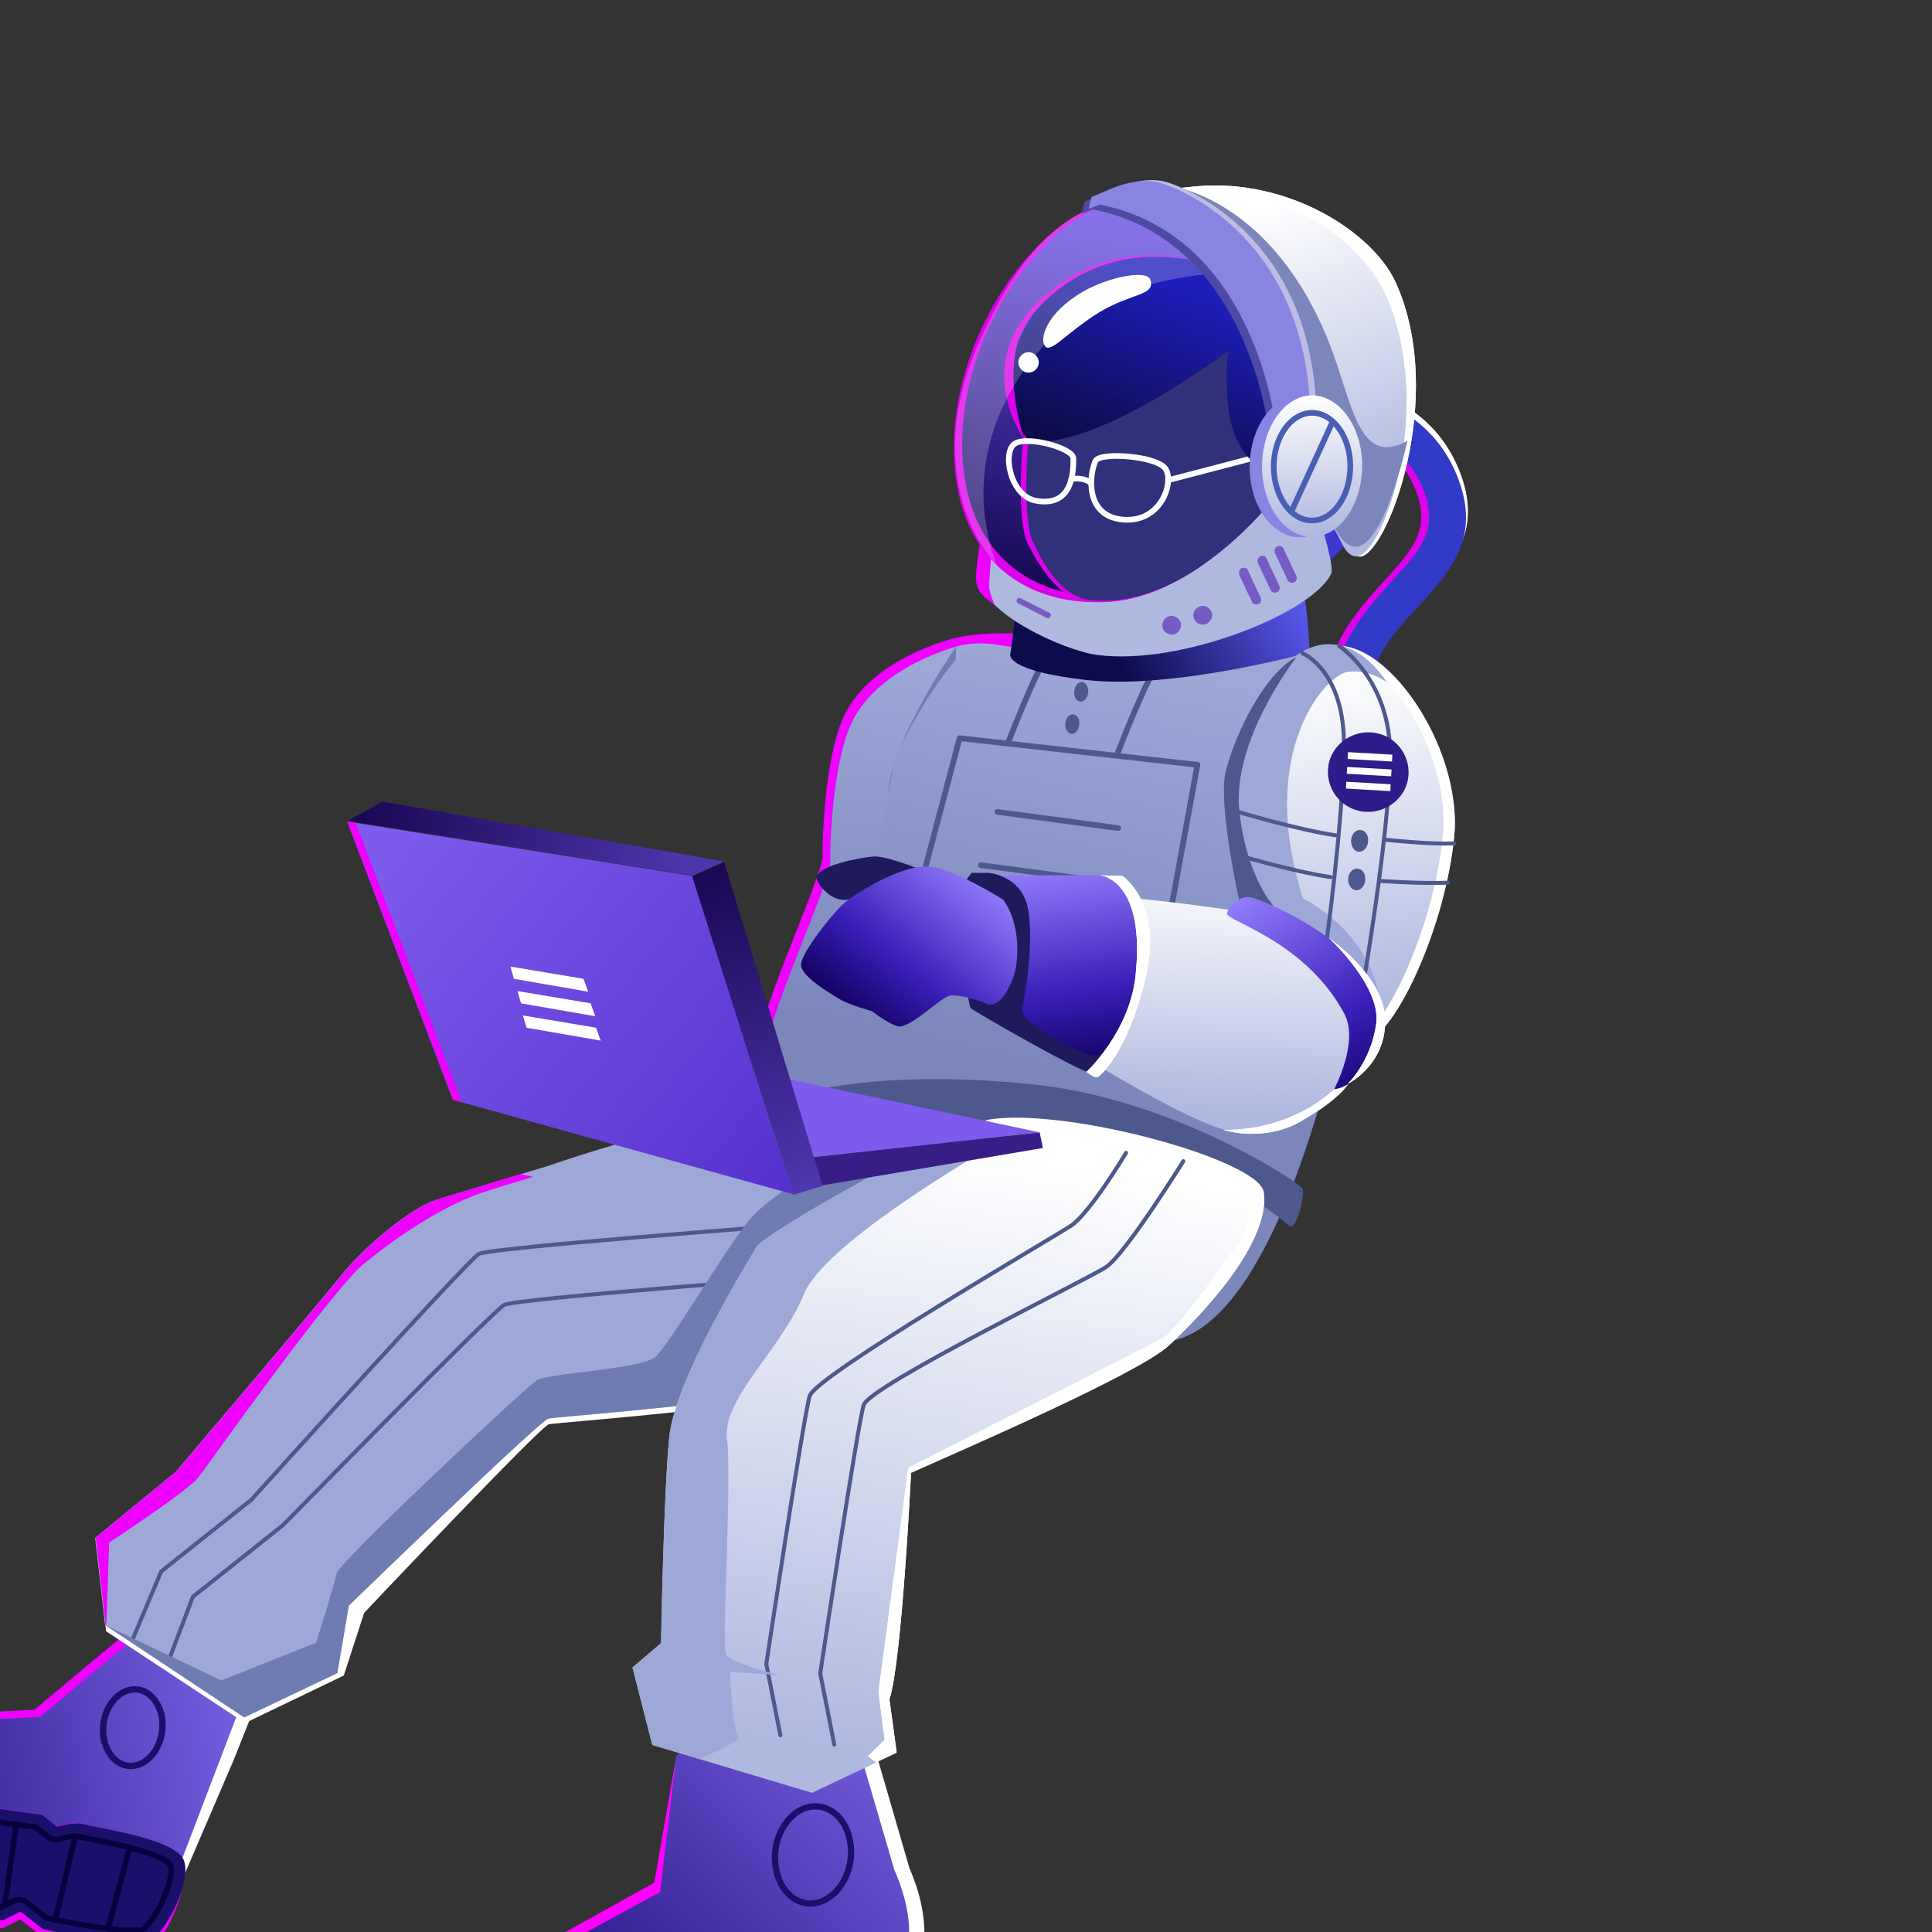 <svg xmlns="http://www.w3.org/2000/svg" viewBox="0 0 680 680" width="680" height="680" style="width:100%;height:100%;transform:translate3d(0,0,0);content-visibility:visible">
    <rect x="0" y="0" width="680" height="680" fill="#333333" stroke="none"/>
    <defs>
        <linearGradient id="d" spreadMethod="pad" gradientUnits="userSpaceOnUse" x1="10.025" y1="-59.908" x2="-5.185" y2="11.976">
            <stop offset="0%" stop-color="#9DA8D7" />
            <stop offset="50%" stop-color="#8C97C9" />
            <stop offset="100%" stop-color="#7B87BB" />
        </linearGradient>
        <linearGradient id="e" spreadMethod="pad" gradientUnits="userSpaceOnUse" x1="25.34" y1="-7.869" x2="-5.234" y2="11.439">
            <stop offset="0%" stop-color="#6060FF" />
            <stop offset="50%" stop-color="#3636A5" />
            <stop offset="100%" stop-color="#0C0C4C" />
        </linearGradient>
        <linearGradient id="l" spreadMethod="pad" gradientUnits="userSpaceOnUse" x1="-6.25" y1="1586.239" x2="10.206" y2="1614.036">
            <stop offset="0%" stop-color="#7E5AED" />
            <stop offset="50%" stop-color="#6B46DE" />
            <stop offset="100%" stop-color="#5832CE" />
        </linearGradient>
        <linearGradient id="m" spreadMethod="pad" gradientUnits="userSpaceOnUse" x1="-30.581" y1="-2.382" x2="27.061" y2="2.482">
            <stop offset="0%" stop-color="#1B0855" />
            <stop offset="50%" stop-color="#351F82" />
            <stop offset="100%" stop-color="#4E36AE" />
        </linearGradient>
        <linearGradient id="n" spreadMethod="pad" gradientUnits="userSpaceOnUse" x1="-33.7" y1="-26.152" x2="40.585" y2="26.342">
            <stop offset="0%" stop-color="#7E5AED" />
            <stop offset="50%" stop-color="#6B46DE" />
            <stop offset="100%" stop-color="#5832CE" />
        </linearGradient>
        <linearGradient id="o" spreadMethod="pad" gradientUnits="userSpaceOnUse" x1="-10.387" y1="-26.907" x2="11.572" y2="26.46">
            <stop offset="0%" stop-color="#1B0855" />
            <stop offset="50%" stop-color="#351F82" />
            <stop offset="100%" stop-color="#4E36AE" />
        </linearGradient>
        <linearGradient id="b" spreadMethod="pad" gradientUnits="userSpaceOnUse" x1="4.826" y1="-35.159" x2="-14.927" y2="24.735">
            <stop offset="0%" stop-color="#9DA8D7" />
            <stop offset="50%" stop-color="#8C97C9" />
            <stop offset="100%" stop-color="#7B87BB" />
        </linearGradient>
        <linearGradient id="c" spreadMethod="pad" gradientUnits="userSpaceOnUse" x1="-1.839" y1="1566.25" x2="1.039" y2="1632.496">
            <stop offset="6%" stop-color="#6F7CB1" />
            <stop offset="25%" stop-color="#5E6B9F" />
            <stop offset="45%" stop-color="#4D598C" />
            <stop offset="72%" stop-color="#424C79" />
            <stop offset="100%" stop-color="#363F66" />
        </linearGradient>
        <linearGradient id="g" spreadMethod="pad" gradientUnits="userSpaceOnUse" x1="-1.647" y1="1559.431" x2="1.815" y2="1639.103">
            <stop offset="0%" stop-color="#9DA8D7" />
            <stop offset="50%" stop-color="#8C97C9" />
            <stop offset="100%" stop-color="#7B87BB" />
        </linearGradient>
        <linearGradient id="h" spreadMethod="pad" gradientUnits="userSpaceOnUse" x1="-2.4" y1="1567.25" x2=".415" y2="1632.036">
            <stop offset="6%" stop-color="#6F7CB1" />
            <stop offset="25%" stop-color="#5E6B9F" />
            <stop offset="45%" stop-color="#4D598C" />
            <stop offset="72%" stop-color="#424C79" />
            <stop offset="100%" stop-color="#363F66" />
        </linearGradient>
        <linearGradient id="f" spreadMethod="pad" gradientUnits="userSpaceOnUse" x1="-40.743" y1="-15.138" x2="55.028" y2="12.284">
            <stop offset="0%" stop-color="#1C0877" />
            <stop offset="50%" stop-color="#523CB6" />
            <stop offset="100%" stop-color="#8870F4" />
        </linearGradient>
        <linearGradient id="j" spreadMethod="pad" gradientUnits="userSpaceOnUse" x1="-1.661" y1="-55.233" x2="-26.774" y2="49.562">
            <stop offset="0%" stop-color="#FFF" />
            <stop offset="50%" stop-color="#D7DCEF" />
            <stop offset="100%" stop-color="#AFB8DF" />
        </linearGradient>
        <linearGradient id="k" spreadMethod="pad" gradientUnits="userSpaceOnUse" x1="-2.9" y1="1547.5" x2="1.627" y2="1651.71">
            <stop offset="0%" stop-color="#9DA8D7" />
            <stop offset="50%" stop-color="#8C97C9" />
            <stop offset="100%" stop-color="#7B87BB" />
        </linearGradient>
        <linearGradient id="i" spreadMethod="pad" gradientUnits="userSpaceOnUse" x1="-25.589" y1="32.086" x2="71.392" y2="-13.173">
            <stop offset="0%" stop-color="#1C0877" />
            <stop offset="50%" stop-color="#523CB6" />
            <stop offset="100%" stop-color="#8870F4" />
        </linearGradient>
        <linearGradient id="p" spreadMethod="pad" gradientUnits="userSpaceOnUse" x1="-3.468" y1="-28.22" x2="27.451" y2="17.423">
            <stop offset="0%" stop-color="#FFF" />
            <stop offset="50%" stop-color="#D7DCEF" />
            <stop offset="100%" stop-color="#AFB8DF" />
        </linearGradient>
        <linearGradient id="q" spreadMethod="pad" gradientUnits="userSpaceOnUse" x1="-15.981" y1="-27.911" x2="-10.098" y2="39.634">
            <stop offset="0%" stop-color="#6549E2" />
            <stop offset="50%" stop-color="#3B2796" />
            <stop offset="100%" stop-color="#12044B" />
        </linearGradient>
        <linearGradient id="r" spreadMethod="pad" gradientUnits="userSpaceOnUse" x1=".351" y1="1569.539" x2="-.648" y2="1629.127">
            <stop offset="0%" stop-color="#31307A" />
            <stop offset="50%" stop-color="#43418F" />
            <stop offset="100%" stop-color="#5452A4" />
        </linearGradient>
        <linearGradient id="s" spreadMethod="pad" gradientUnits="userSpaceOnUse" x1="3.912" y1="-13.477" x2=".123" y2="18.273">
            <stop offset="0%" stop-color="#1E1EBB" />
            <stop offset="50%" stop-color="#151584" />
            <stop offset="100%" stop-color="#0C0C4C" />
        </linearGradient>
        <linearGradient id="t" spreadMethod="pad" gradientUnits="userSpaceOnUse" x1="-4.101" y1="-11.727" x2="2.586" y2="11.453">
            <stop offset="0%" stop-color="#FFF" />
            <stop offset="50%" stop-color="#D7DCEF" />
            <stop offset="100%" stop-color="#AFB8DF" />
        </linearGradient>
        <linearGradient id="u" spreadMethod="pad" gradientUnits="userSpaceOnUse" x1="-.604" y1="-30.423" x2="15.662" y2="26.835">
            <stop offset="0%" stop-color="#FFF" />
            <stop offset="50%" stop-color="#D7DCEF" />
            <stop offset="100%" stop-color="#AFB8DF" />
        </linearGradient>
        <linearGradient id="v" spreadMethod="pad" gradientUnits="userSpaceOnUse" x1="-2.696" y1="1569.023" x2="-.009" y2="1630.866">
            <stop offset="0%" stop-color="#9DA8D7" />
            <stop offset="50%" stop-color="#8C97C9" />
            <stop offset="100%" stop-color="#7B87BB" />
        </linearGradient>
        <linearGradient id="w" spreadMethod="pad" gradientUnits="userSpaceOnUse" x1="-2.938" y1="-25.358" x2="1.382" y2="16.419">
            <stop offset="0%" stop-color="#FFF" />
            <stop offset="50%" stop-color="#D7DCEF" />
            <stop offset="100%" stop-color="#AFB8DF" />
        </linearGradient>
        <linearGradient id="x" spreadMethod="pad" gradientUnits="userSpaceOnUse" x1="-12.1" y1="-17.412" x2="16.771" y2="17.431">
            <stop offset="0%" stop-color="#9780FF" />
            <stop offset="31%" stop-color="#694FDC" />
            <stop offset="62%" stop-color="#3A1EB8" />
            <stop offset="81%" stop-color="#250F8B" />
            <stop offset="100%" stop-color="#11005E" />
        </linearGradient>
        <linearGradient id="y" spreadMethod="pad" gradientUnits="userSpaceOnUse" x1="-.688" y1="-19.014" x2="9.721" y2="17.487">
            <stop offset="0%" stop-color="#9780FF" />
            <stop offset="31%" stop-color="#694FDC" />
            <stop offset="62%" stop-color="#3A1EB8" />
            <stop offset="81%" stop-color="#250F8B" />
            <stop offset="100%" stop-color="#11005E" />
        </linearGradient>
        <linearGradient id="z" spreadMethod="pad" gradientUnits="userSpaceOnUse" x1="10.619" y1="-15.127" x2="-5.087" y2="16.324">
            <stop offset="0%" stop-color="#9780FF" />
            <stop offset="31%" stop-color="#694FDC" />
            <stop offset="62%" stop-color="#3A1EB8" />
            <stop offset="81%" stop-color="#250F8B" />
            <stop offset="100%" stop-color="#11005E" />
        </linearGradient>
        <clipPath id="a">
            <path d="M0 0h680v680H0z" />
        </clipPath>
    </defs>
    <g clip-path="url(#a)">
        <g style="display:block">
            <path fill="#EF00FF" d="M333.886 225.16c-14.772 4.393-31.217 13.55-37.4 28.134s-7.108 41.656-6.93 48.01-24.277 59.188-21.818 65.578 57.391 3.36 57.391 3.36l45.036-146.095s-21.507-3.381-36.279 1.013" />
            <path fill="url(#b)" d="M17.047-34.595c-7.7.3-16.8 2.7-21.6 9s-8.6 19.3-9.3 22.4S-32.94 22.473-32.54 25.873s27.387 8.732 27.387 8.732l37.7-62.4s-7.8-7.1-15.5-6.8" transform="rotate(-14.333 1365.432 -1123.623)scale(2)" />
            <path fill="url(#c)" d="M21.061-33.85s-17.9 15.3-18.6 24.7c-2.2 26.5-23.522 39.601-23.522 39.601l11.522 3.399 14.7-14.5z" transform="rotate(-14.333 1363.52 -1090.954)scale(2)" />
        </g>
        <g style="display:block">
            <path fill="#FFF" d="M466.076 147.294s27.807-.476 36.31 25.024c4.058 12.248-2.427 19.573-9.722 27.689-9.725 10.687-21.062 22.356-23.89 41.925-1.963 13.978.802 34.211.802 34.211.36 3.405 3.732 5.844 7.137 5.484 3.406-.56 5.843-3.732 5.483-7.137 0 0-2.588-18.231-.844-30.612 2.193-16.575 12.505-26.056 20.811-35.16 10.537-11.678 18.264-22.589 12.47-40.257-11.602-34.338-48.61-33.769-48.61-33.769-3.4-.04-6.235 2.928-6.277 6.528-.04 3.4 2.928 6.234 6.33 6.074" />
            <path fill="#FFF" d="M466.076 147.294s27.807-.476 36.31 25.024c4.058 12.248-2.427 19.573-9.722 27.689-9.725 10.687-21.062 22.356-23.89 41.925-1.963 13.978.802 34.211.802 34.211.36 3.405 3.732 5.844 7.137 5.484 3.406-.56 5.843-3.732 5.483-7.137 0 0-2.588-18.231-.844-30.612 2.193-16.575 12.505-26.056 20.811-35.16 10.537-11.678 18.264-22.589 12.47-40.257-11.602-34.338-48.61-33.769-48.61-33.769-3.4-.04-6.235 2.928-6.277 6.528-.04 3.4 2.928 6.234 6.33 6.074" />
            <path fill="#DF00EB" d="M462.65 149.454s27.808-.476 36.311 25.025c4.058 12.248-2.428 19.573-9.723 27.688-9.725 10.688-21.061 22.357-23.89 41.925-1.962 13.978.803 34.212.803 34.212.36 3.404 3.732 5.843 7.136 5.483 3.407-.56 5.844-3.732 5.484-7.137 0 0-2.588-18.231-.844-30.611 2.393-16.574 12.504-26.057 20.81-35.16 10.537-11.679 18.265-22.59 12.47-40.258-11.4-34.335-48.41-33.766-48.41-33.766-3.4-.04-6.235 2.928-6.276 6.527-.04 3.4 2.727 6.233 6.13 6.072" />
            <path fill="#313BC8" d="M465.45 149.487s27.808-.477 36.311 25.024c4.058 12.248-2.428 19.573-9.723 27.689-9.725 10.687-21.061 22.356-23.89 41.925-1.962 13.978.802 34.211.802 34.211.36 3.405 3.733 5.844 7.137 5.484 3.407-.56 5.844-3.733 5.483-7.137 0 0-2.587-18.231-.843-30.612 2.193-16.575 12.504-26.056 20.81-35.16 10.537-11.678 18.265-22.589 12.47-40.258-11.401-34.335-48.41-33.765-48.41-33.765-3.4-.04-6.235 2.927-6.277 6.527-.237 3.197 2.73 6.032 6.13 6.072" />
            <path fill="url(#d)" d="M47.45-60.426s-58.7-1.1-62-.4-12.6 16.8-13.3 20.4c-5.5 27.3-2 21.4-6.1 26.7-11 14.2-20.8 32.5-20.8 32.5s47.8 39.3 73 42.2c25.2 3 36.5-74.8 36.5-74.8z" transform="rotate(.667 -29866.073 31924.436)scale(2)" />
            <path fill="#4D598C" d="M453.568 431.367c2.772 2.433 5.728-10.934 4.95-12.943s-45.235-31.528-94.378-36.7-75.844 1.782-75.844 1.782l59.255 11.789c-.003.2 77.126 9.334 106.017 36.072m-75.511-179.891c1.395.417 2.174 2.226 1.753 4.021-.423 1.995-1.837 3.179-3.032 2.765s-2.174-2.226-1.754-4.02c.221-1.798 1.638-3.182 3.033-2.766m3.133-11.364c1.395.416 2.174 2.225 1.753 4.02-.424 1.996-1.837 3.18-3.033 2.766-1.395-.417-2.174-2.226-1.753-4.021.22-1.798 1.637-3.181 3.032-2.765" />
            <path stroke-linecap="round" stroke-linejoin="round" stroke="#4D598C" stroke-width="2.004" d="M354.737 261.605c2.889-7.566 9.474-23.49 12.126-27.86m26.435 31.51c2.888-7.567 9.474-23.492 12.125-27.861m-67.666 22.414 83.697 9.375-12.391 67.86-87.833-14.823z" fill="none" />
            <path stroke-linecap="round" stroke-linejoin="round" stroke="#4D598C" d="m351.056 285.764 42.536 5.696m-48.355 13.038 42.537 5.695" fill="none" stroke-width="2" />
            <path fill="url(#e)" d="M23.843-11.311s2.2 8.7 2.5 17.4c0 0-24 6.9-39.3 5.3s-13.3-4.7-13.3-4.7l1.5-12.6c0-.1 42.8-7.3 48.6-5.4" transform="rotate(.667 -18423.076 35187.824)scale(2)" />
        </g>
        <g style="display:block">
            <path fill="#EF00FF" d="M50.471 569.711 12.085 601.77s-55.752 2.795-65.22 3.356c-9.374.736-33.264 32.704-34.198 34.344s149.538 11.85 149.538 11.85l16.871-36.137 13.684-34.344z" />
            <path fill="#FFF" d="M53.656 574.354 15.27 606.412s-55.752 2.795-65.22 3.355c-9.374.737-35.135 30.078-36.34 31.636-.933 1.64 151.425 17.877 151.425 17.877l17.031-39.631 13.685-34.343z" />
            <path fill="url(#f)" d="m32.469-14.683-24.501 5s-25.2-12-29.5-14c-4.3-1.9-22.6 4.9-23.5 5.3-.8.5 63.3 42.4 63.3 42.4L45.04.95z" transform="rotate(-28.333 1250.421 296.042)scale(2)" />
            <path stroke-linecap="round" stroke-linejoin="round" stroke="#1A106C" stroke-width="2.26" d="M52.866 618.406c4.684-4.798 5.763-13.332 2.279-18.952-3.309-5.714-9.865-6.496-14.55-1.699s-5.762 13.333-2.278 18.952c3.309 5.715 9.865 6.497 14.55 1.699" fill="none" />
            <path fill="#EF00FF" d="M-88.267 641.107c-1.595 6.313-1.954 17.867 10.636 28.575 5.976 5.185 78.665 8.937 78.665 8.937l6.08-3.052 7.887 6.2s32.175 7.418 37.97 3.839c5.891-3.403 15.077-24.716 11.104-31.663-4.149-6.851-27.517-10.157-35.361-12.062-2.886-.717-9.007.993-9.007.993l-5.231-4.223s-78.098-10.833-81.822-9.734c-.352.19-19.313 6.323-20.921 12.19" />
            <path fill="#1A106C" d="M-88.266 641.108c-1.595 6.314-1.956 14.915 10.729 25.799 5.976 5.184 78.665 8.936 78.665 8.936l6.08-3.05 7.887 6.199s32.175 7.418 37.971 3.839c5.89-3.403 15.159-22.034 11.28-28.805-4.148-6.851-27.516-10.157-35.36-12.063-2.886-.716-9.008.994-9.008.994l-5.23-4.223S-63.35 627.901-67.075 629c-.623.109-19.584 6.242-21.192 12.108" />
            <path stroke-linecap="round" stroke-linejoin="round" stroke="#07003F" stroke-width="1.998" d="M-66.49 633.455c.718.067 4.66.214 8.52.631 19.927 1.98 62.708 7.998 70.525 9.01l4.309 3.356c1.193.948 2.452 1.177 3.875.865 0 0 4.7-1.398 6.772-.925 4.687 1.108 14.847 2.674 23.071 5.283 2.439.73 4.796 1.731 6.612 2.57 1.274.677 2.276 1.272 2.656 1.976s.407 1.599.354 2.764c-.216 1.706-.513 3.684-1.257 5.676-1.312 3.888-3.246 7.885-5.48 10.907-1.204 1.559-2.233 3.022-3.29 3.592-.527.285-1.245.217-2.14.245a49 49 0 0 1-6-.173c-9.51-.78-22.122-3.523-25.631-4.13l-7.06-5.51c-1.288-1.123-3.17-1.244-4.755-.39l-5.024 2.482c-5.663-.81-36.142-2.553-56.976-4.953-5.839-.714-10.783-1.457-14.387-2.24-1.26-.23-2.71-.811-3.076-1.069-10.3-8.988-10.601-15.87-9.06-21.018.176-.094.69-.826 1.3-1.382 1.313-.935 2.803-1.966 4.387-2.82 4.848-2.387 10.333-4.435 11.755-4.747" fill="none" />
            <path stroke-linecap="round" stroke-linejoin="round" stroke="#07003F" d="m1.68 670.545 4.047-28.313m20.713 4.282-6.972 29.209M38 678.91l7.624-28.424" fill="none" stroke-width="2" />
        </g>
        <g style="display:block">
            <path fill="#FFF" d="m193.383 412.495-39.278 11.894c-8.621 2.616-25.045 15.895-33.961 27.05s-57.805 68.646-57.805 68.646L33.84 543.468l3.506 30.687 48.918 32.296 34.742-16.721 7.162-22.06s62.234-65.856 64.996-66.356c2.907-.742 77.195-5.687 110.813-14.69s54.366-69.064 27.472-91.918c-26.458-22.758-138.066 17.79-138.066 17.79" />
            <path fill="url(#g)" d="m9.653-38.369-20.5.9c-4.5.2-14.1 4.6-19.8 8.9s-36.5 26.1-36.5 26.1l-16.7 7.8-2.1 15.3 19.7 21.8 17.8-3.5 4.9-11s40.7-23.3 42.2-23.2c1.5 0 38.1 6.8 55.5 6.6s34.534-26.02 24.334-40.42c-10.2-14.5-68.834-9.28-68.834-9.28" transform="rotate(-14.333 2042.983 -524.052)scale(2)" />
            <path stroke-linecap="round" stroke-linejoin="round" stroke="#4D598C" stroke-width="1.4" d="M278.66 431.166s-106.337 7.972-110.11 10.175c-3.82 2.008-80.074 86.516-80.074 86.516l-31.739 25.242-10.015 23.821" fill="none" />
            <path stroke-linecap="round" stroke-linejoin="round" stroke="#4D598C" stroke-width="1.4" d="M287.58 449.116s-106.336 7.972-110.108 10.175c-3.821 2.008-77.841 77.482-77.841 77.482l-31.74 25.243-8.518 22.406" fill="none" />
            <path fill="#EF00FF" d="m183.249 413.227-29.301 8.932c-8.621 2.615-25.045 15.894-33.961 27.049s-57.805 68.647-57.805 68.647l-28.499 23.382 3.506 30.688.243.144 1.014-29.158s27.41-17.945 31.314-22.864 47.049-66.312 58.884-75.735c11.642-9.374 27.98-20.567 43.478-25.352l15.497-4.786z" />
            <path fill="url(#h)" d="m80.6-8.75-12.9-26.5s-15.5 3.6-21.2 7.9-18.6 17.4-21.6 19S6-10.25 3.5-9.45c-2.4.8-41.8 22.5-42.5 24.2-.7 1.6-6.5 10.9-6.5 10.9l-17.8 2.3-17.3-14.4 19.6 21.7 17.8-3.5 4.9-11S2.4-2.55 3.9-2.45c1.3 0 31.2 5.5 49.8 6.4z" transform="rotate(-14.333 2105.342 -489.503)scale(2)" />
        </g>
        <g style="display:block">
            <path fill="url(#i)" d="M12.569-25.275 1.05-5.464s-31.6 4.6-34 5.7-11.3 10.1-13.1 16.6c0 0 7.5 5.6 21.1 9.1 8.4 2.1 60 1.5 63.6-.8 5.6-3.6 5.7-15.9 5.3-17.2-.5-1.3 2.1-27.9 2.1-27.9s-19.381-11.811-33.481-5.311" transform="rotate(-20.332 1995.644 -310.026)scale(2)" />
            <path fill="#F0F" d="m238.066 617.957-5.715 47.996s-56.58 30.35-60.129 34.011c-3.48 3.85-10.872 38.582-10.872 38.582l-1.66-.451.16 6.765 41.868 8.802c-16.38-1.61-31.329-3.962-45.034-6.988l.575-9.385s-1.016-9.648 2.775-21.29c3.603-11.574 8.617-18.764 9.604-19.556s60.643-33.775 60.643-33.775z" />
            <path fill="#FFF" d="m298.887 603.76 15.915 54.463s8.637 18.128 3.603 30.445-5.777 10.886-5.777 10.886l7.41-3.6 1.072 13.254 4.223-2.418s2.402-9.635-.982-18.192c0 0 4.097-11.97-4.256-31.057l-15.429-53.15z" />
            <path stroke-linecap="round" stroke-linejoin="round" stroke="#1A106C" stroke-width="2.212" d="M289.596 669.056c7.175-3.085 11.473-12.783 9.471-21.639-1.814-8.926-9.122-13.683-16.367-10.785-7.175 3.085-11.473 12.783-9.471 21.64 1.814 8.925 9.192 13.87 16.367 10.784" fill="none" />
        </g>
        <g style="display:block">
            <path fill="url(#j)" d="M12.499-57.536c14.1-.7 46.6 11.6 46.7 17.3.2 9.3-13.3 20.7-19.2 25.3-5.9 4.5-38.2 15-47.3 18.1 0 0-4.7 33.1-7.5 39.4l.4 9.4-15.4 5.6-27.2-11-2.2-13.9 5.4-3.8s2.9-26.2 4.8-35.9 15.4-27.8 18.4-31.9c2.2-2.8 38.3-18.4 43.1-18.6" transform="rotate(-5.333 5651.588 -3335.02)scale(2)" />
            <path stroke-linecap="round" stroke-linejoin="round" stroke="#4D598C" stroke-width="1.4" d="M416.494 408.704S396.058 441.546 389.242 446s-83.083 41.702-85.258 48.534c-2.156 7.03-15.29 94.43-15.29 94.43l4.95 25.048" fill="none" />
            <path stroke-linecap="round" stroke-linejoin="round" stroke="#4D598C" stroke-width="1.4" d="M396.333 405.765s-12.677 21.27-19.493 25.724-89.684 52.764-91.84 59.794-15.29 94.43-15.29 94.43l4.95 25.049" fill="none" />
            <path fill="url(#k)" d="m31.7-53.5 6.5 2.2S3.1-35.9-2-26.3c-5.1 9.7-16.1 17-15.9 24.2.2 7.1-4.3 36.1-3.7 37.7.5 1.6 8.9 4.5 8.9 4.5l-8.5-1.3s-.5 10.3.4 11.5c.4.6-3.1 1.9-7.2 3.2l-8-3.2-2.2-13.9 5.4-3.8S-29.9 6.4-28-3.3s15.4-27.8 18.4-31.9c2-2.6 32.6-15.9 41.3-18.3" transform="rotate(-5.333 5592.37 -2880.355)scale(2)" />
            <path fill="#FFF" d="m440.953 414.657 4.017 6.454c.516 18.432-22.947 42.517-33.48 52.339-10.912 10.057-73.281 36.97-90.826 44.835 0 0-3.225 66.588-7.611 79.854l2.544 18.644-7.307 3.494-2.812-2.148 5.89-5.772-2.178-16.87 10.51-78.92s85.742-43.356 90.117-45.974 25.744-31.931 27.799-35.739c1.657-3.77 3.356-19.998 3.337-20.197" />
            <path fill="#FFF" d="m440.953 414.657 4.017 6.454c.516 18.432-22.947 42.517-33.48 52.339-10.912 10.057-73.281 36.97-90.826 44.835 0 0-3.225 66.588-7.611 79.854l2.544 18.644-7.307 3.494-2.812-2.148 5.89-5.772-2.178-16.87 10.51-78.92s85.742-43.356 90.117-45.974 25.744-31.931 27.799-35.739c1.657-3.77 3.356-19.998 3.337-20.197" />
        </g>
        <g style="display:block">
            <path fill="url(#l)" d="m25.4-.85-50.8-6.5 8.3 14.7z" transform="rotate(4.667 -4702.638 4064.828)scale(2)" />
            <path fill="url(#m)" d="m-27.45-4.25 60.8 5.6-5.3 2.9-61.4-4.6z" transform="rotate(4.667 -3526.28 2462.167)scale(2)" />
            <path fill="#391D87" d="m289.54 417.192 77.526-13.136-1.156-5.512-86.052 9.43z" />
            <path fill="url(#n)" d="m-41.8-29.5 22.5 47.3 61.1 11.7-22.3-54.4z" transform="rotate(4.667 -4252.525 2640.28)scale(2)" />
            <path fill="#FFF" d="m179.64 340.195 25.735 4.308 1.636 4.548-26.118-4.54zm2.506 8.632 25.735 4.308 1.636 4.549-26.118-4.54zm1.908 8.583 25.735 4.31 1.635 4.547-26.117-4.54z" />
            <path fill="#EF00FF" d="m122.203 289.152 2.974.444 37.32 98.362-2.94-.842z" />
            <path fill="url(#o)" d="m-8.25-28.7 21.9 55.4-5 2-22.3-54.4z" transform="rotate(4.667 -4307.761 3452.881)scale(2)" />
        </g>
        <g style="display:block">
            <path fill="#3E38D2" d="m463.13 202.255 12.532-12.596-8.794-17.163-7.22 16.151z" />
            <path fill="#FFF" d="M463.57 180.133c9.87 3.429 8.636 15.272 14.897 15.766 9.365.424 31.12-56.034 12.764-96.517-8.216-17.846-37.83-36.573-69.779-33.844-31.755 2.776-30.746 8.784-30.746 8.784l39.606 93.608c.047-.195 23.389 8.774 33.258 12.203" />
            <path fill="#FFF" d="M463.57 180.133c9.87 3.429 8.636 15.272 14.897 15.766 9.365.424 31.12-56.034 12.764-96.517-8.216-17.846-37.83-36.573-69.779-33.844-31.755 2.776-30.746 8.784-30.746 8.784l39.606 93.608c.047-.195 23.389 8.774 33.258 12.203" />
            <path fill="url(#p)" d="M17.178 22.862c5.1.5 6 6.3 9 5.8 4.6-.9 7.6-29-6-46.2-6-7.6-21.6-14.5-36.5-9.4-15 5.1-13.7 7.8-13.7 7.8l29.9 40.1c-.1-.1 12.2 1.3 17.3 1.9" transform="rotate(13.666 -313.051 1899.53)scale(2)" />
            <path fill="#7B87BB" d="M414.52 66.116s33.892 5.36 53.372 54.76c8.038 20.273 10.084 44.03 27.483 34.264 0 0-12.857 59.65-26.789 28.065-13.737-31.539-26.793-77.731-26.793-77.731l-33.755-36.406z" />
            <path fill="#AFB8DF" d="M345.68 190.845s-1.303 1.124-.692 13.005 29.12 24.987 41.064 26.656c29.907 3.979 76.545-15.144 82.52-28.716 1.435-3.356-7.618-30.463-7.618-30.463l-27.85-23.443z" />
            <path fill="#EF00FF" d="M344.99 191.231s-2.493 11.95-.917 15.626c1.623 3.482 5.957 5.976 5.957 5.976s-1.823-4.354-1.834-6.003c-.158-1.89.703-11.355.703-11.355z" />
            <path stroke-linecap="round" stroke-linejoin="round" stroke="#745CC4" d="m358.8 211.467 10.075 5.125" fill="none" stroke-width="2" />
            <path fill="#745CC4" d="m448.723 194.636 4.476 9.527c.394.919 1.366 1.155 2.285.761s1.155-1.366.761-2.285l-4.476-9.527c-.394-.919-1.365-1.155-2.284-.761-.725.441-1.156 1.365-.762 2.285m-5.993 3.482 4.477 9.528c.394.919 1.365 1.155 2.284.76s1.156-1.365.762-2.284l-4.476-9.527c-.394-.92-1.366-1.155-2.285-.761-.725.44-1.155 1.365-.761 2.284m-6.571 4.166 4.476 9.527c.394.92 1.366 1.156 2.285.762s1.156-1.366.762-2.285l-4.476-9.527c-.394-.92-1.366-1.156-2.285-.762-.725.441-.961 1.413-.761 2.285m-13.518 17.502c1.749.425 3.487-.799 3.913-2.548s-.8-3.487-2.548-3.913-3.488.8-3.913 2.548.799 3.488 2.548 3.913m-10.94 3.514c1.749.426 3.487-.798 3.912-2.547s-.798-3.488-2.547-3.913-3.488.799-3.913 2.548.799 3.487 2.548 3.913" />
            <path fill="#DD00EC" d="M337.458 173.962c-9.9-45.63 24.923-99.117 56.037-103.49 41.97-5.85 73.522 72.627 64.847 88.836-11.836 22.439-38.347 48.513-64.325 52.077-25.93 3.369-50.212-8.504-56.56-37.423" />
            <path fill="url(#q)" d="M-25.937 21.798c-10-20.7.4-50.3 14.6-55.9 19.2-7.6 43.3 26.2 41.1 34.9-3.1 12.1-12.6 27.6-24.5 32.3s-24.8 1.8-31.2-11.3" transform="rotate(13.666 -393.206 1744.45)scale(2)" />
            <path fill="#DD00EC" d="M367.978 115.313s-4.211 8.856-7.57 37.06c-2.02 17.622-1.184 34.498 1.27 38.799 1.964 3.77 9.44 19.585 21.136 20.576 17.91 1.68 33.567-7.687 43.461-15.367 14.385-10.91 23.182-23.385 23.182-23.385l.513-18.194-1.217-38.168s-22.566-24.01-42.178-18.694c-19.753 5.9-29.139 2.177-38.597 17.373" />
            <path fill="url(#r)" d="M-23.149-15.461s-.6 4.8 1.1 19c1.1 8.8 3.5 16.9 5.2 18.7 1.4 1.6 6.4 8.4 12.3 7.5 8.9-1.3 15.4-7.7 19.3-12.6 5.7-7 8.5-14.1 8.5-14.1l-1.9-8.9-5.1-18.4s-13.8-9-22.7-4.1c-8.9 5.1-13.9 4.4-16.7 12.9" transform="rotate(13.666 -445.68 1775.512)scale(2)" />
            <path stroke-linecap="round" stroke-linejoin="round" stroke="#FFF" d="m411.11 169.024 30.992-8.107" fill="none" stroke-width="2" />
            <path fill="url(#s)" d="M20.462 13.452s-4.2-1.4-6.7-7.9c-2.5-6.4-2.5-10.3-2.5-10.3s-18.6 22.8-30.4 23.7c0 0-10.3-5.6-4.5-22.1 5.7-16.5 29.1-15.8 29.1-15.8s17.7 3.8 19.6 18-4.6 14.4-4.6 14.4" transform="rotate(13.666 -326.96 1767.635)scale(2)" />
            <path fill="#DD00EC" d="M419.874 91.5s-33.673-8.805-56.87 19.722c-12.61 15.458-2.386 43.673-2.386 43.673s-18.107-24.574 3.236-47.171c24.526-25.528 56.02-16.224 56.02-16.224" />
            <path fill="#BEBCE4" d="M451.356 151.64s-6.12-68.793-62.073-79.928c-.436.1-3.871 1.529-3.871 1.529s.362-4.029 1.281-4.423c4.26-1.434 14.648-7.759 24.564-4.524s55.062 23.267 51.959 91.053z" />
            <path fill="#FFF" fill-opacity=".22" d="M388.946 72.248s27.135 10.302 38.623 24.004c0 0-37.097 1.89-56.712 21.613-22.362 22.556-30.952 51.958-19.946 81.186 0 0-27.876-27.566-7.045-76.84s45.08-49.963 45.08-49.963" />
            <path fill="#FFF" d="M404.832 98.34c-1.235-3.388-14.365-1.023-23.693 4.324-12.951 7.554-15.366 16.64-13.312 19.199s7.536-4.754 18.938-11.862c11.596-7.06 20.142-5.805 18.067-11.661m-41.459 32.525c-1.838.788-3.881-.12-4.669-1.958s.12-3.882 1.959-4.67 3.881.12 4.67 1.959-.121 3.881-1.96 4.67" />
            <path fill="#4C4AA4" d="M446.76 153.61s-6.12-68.793-62.073-79.928c-.436.1-3.87 1.529-3.87 1.529s.361-4.029 1.28-4.423c4.26-1.434 14.648-7.759 24.565-4.524s55.061 23.267 51.958 91.053z" />
            <path fill="#8885E2" d="M449.224 151.945s-6.12-68.793-62.074-79.928c-.436.1-3.87 1.529-3.87 1.529s.361-4.029 1.28-4.423c4.26-1.434 14.648-7.759 24.565-4.524s55.062 23.267 51.958 91.053z" />
            <path fill="#8885E2" d="M457.468 189.146c9.7-.111 17.536-11.173 17.593-24.95s-7.97-24.784-17.624-24.867c-9.701.11-17.536 11.173-17.593 24.95s7.97 24.784 17.624 24.867" />
            <path fill="url(#t)" d="M2.95 12.087c4.7-1.2 7.2-7.5 5.6-14.2s-6.8-11.1-11.5-10c-4.7 1.2-7.2 7.5-5.6 14.2s6.8 11.2 11.5 10" transform="rotate(13.666 -453.785 2009.035)scale(2)" />
            <path stroke-linecap="round" stroke-linejoin="round" stroke="#4A5EB3" d="M461.795 183.2c7.422-.048 13.382-8.478 13.46-18.956s-6.09-18.976-13.51-18.928-13.383 8.478-13.46 18.956c.116 10.526 6.089 18.976 13.51 18.928m7.198-34.681-14.016 30.554" fill="none" stroke-width="2" />
            <path stroke-linecap="round" stroke-linejoin="round" stroke="#FFF" stroke-width="2.006" d="M385.599 162.203c1.58-3.114 20.604-1.782 24.318 2.414s-.797 19.36-14.531 18.285c-13.93-1.123-11.893-16.27-9.787-20.699" fill="none" />
            <path stroke-linecap="round" stroke-linejoin="round" stroke="#FFF" stroke-width="1.994" d="M377.783 161.332c.026-3.492-15.38-7.856-20.31-5.35-4.885 2.312-2.258 18.593 7.212 20.278 12.821 2.295 13.13-9.98 13.098-14.928" fill="none" />
            <path stroke-linecap="round" stroke-linejoin="round" stroke="#FFF" stroke-width="2.006" d="M377.054 168.565s4.506-.757 6.849 1.46" fill="none" />
        </g>
        <g style="display:block">
            <path fill="#FFF" d="M463.937 227.396c20.61-4.692 50.97 35.114 47.89 66.988s-20.926 67.007-31.16 71.078c-10.01 3.9-44.465-48.97-44.465-48.97s-3.492-29.53-1.555-45.413 15.316-40.317 29.29-43.683" />
            <path fill="#FFF" d="M467.73 227.705c19.222-4.88 47.178 34.805 44.098 66.68s-19.936 67.14-29.351 71.119-41.068-48.715-41.068-48.715-3.095-29.476-1.159-45.36c1.712-15.712 14.298-40.252 27.48-43.724" />
            <path fill="url(#u)" d="M-7.468-33.502c9.1-3.7 25.7 14.1 26.3 30.1s-5.3 34.6-9.7 37.2c-4.3 2.6-23.3-21.4-23.3-21.4s-4.6-14.9-4.7-22.9c-.2-7.9 5.2-20.4 11.4-23" transform="rotate(7.667 -1972.177 3651.996)scale(2)" />
            <path fill="url(#v)" d="M9.404-25.277s-3.2-1.9-7-.9c-3.9 1-14.1 16.2-2.5 40.6 0 0 12.3 3.8 15.9 16.2l-26.7-13.8s-6.1-18.1-4.7-25.5c1.5-7.3 5-19.6 13.1-21.7 6.7-1.6 11.9 5.1 11.9 5.1" transform="rotate(7.667 -1915.599 3596.243)scale(2)" />
            <path stroke-linecap="round" stroke-linejoin="round" stroke="#4D598C" stroke-width="1.4" d="M435.897 285.777s20.359 6.171 34.405 8.264m-36.379 6.404s20.358 6.17 34.405 8.264" fill="none" />
            <path stroke-linecap="round" stroke-linejoin="round" stroke="#4D598C" stroke-width="1.4" d="M458.356 229.873s15.125 6.073 14.668 33.456-6.286 69.18-6.286 69.18" fill="none" />
            <path fill="#4D598C" d="M478.212 299.747c1.585.214 3.213-1.384 3.308-3.59.294-2.18-1.079-3.98-2.69-3.995-1.587-.214-3.214 1.383-3.31 3.59-.068 2.01 1.08 3.98 2.692 3.995m-1.022 13.585c1.586.214 3.213-1.383 3.309-3.59.293-2.18-1.08-3.98-2.692-3.995-1.585-.214-3.213 1.384-3.308 3.59-.069 2.01 1.105 3.782 2.69 3.995" />
            <path stroke-linecap="round" stroke-linejoin="round" stroke="#4D598C" stroke-width="1.4" d="M471.404 227.392s18.369 11.958 17.885 39.54c-.458 27.383-9.564 80.04-9.564 80.04" fill="none" />
            <path stroke-linecap="round" stroke-linejoin="round" stroke="#4D598C" stroke-width="1.4" d="M487.257 295.516s16.505 1.818 24.647 1.3m-26 13.25s15.594 1.09 23.736.571" fill="none" />
            <path fill="#4D598C" d="M456.359 231.219s-23.126 29.377-20.092 54.81 13.688 34.736 13.688 34.736l-13.57-2.634s-7.57-33.711-5.123-45.894c2.592-11.759 13.181-34.953 25.097-41.018" />
            <path fill="#2D1C89" d="M480.304 285.7c7.784.645 14.809-5.069 15.427-12.654.644-7.784-5.097-14.61-12.88-15.255s-14.81 5.07-15.427 12.655c-.644 7.784 5.097 14.61 12.88 15.255" />
            <path fill="#FFF" d="m490.07 265.624-15.62-.892-.123 2.405 15.621.892zm-.297 5.207-15.62-.892-.123 2.405 15.62.892zm-.298 5.207-15.62-.892-.122 2.405 15.62.892z" />
            <path fill="url(#w)" d="M4.709-19.342s-23.2-.401-34.8 1.899l2 22s27.2 13.3 38.2 14.7c10.9 1.4 21-10.8 19.9-12.3s3.1-16.8-10.5-21.5c-13.6-4.8-14.8-4.799-14.8-4.799" transform="rotate(7.667 -2457.027 3294.552)scale(2)" />
            <path fill="#FFF" d="M471.434 381.574s-14.096 16.265-40.714 16.113c0 0 14.096 4.722 27.693-3.336s16.047-12.773 16.047-12.773z" />
            <path fill="#FFF" d="M471.434 381.574s-14.096 16.265-40.714 16.113c0 0 14.096 4.722 27.693-3.336s16.047-12.773 16.047-12.773z" />
            <path fill="url(#x)" d="M-14.838-12.149c-.6-.6 1.3-3.5 3.3-3.6s19.3 4.6 24.6 13.8-1.9 17.1-5.2 17.7c0 0 3.3-8.8 0-13.4-8.1-11.2-21.3-13.2-22.7-14.5" transform="rotate(7.667 -2382.744 3594.053)scale(2)" />
            <path fill="#FFF" d="M467.851 330.237s18.666 17.245 16.482 30.472c-1.986 13.253-10.07 20.843-10.07 20.843s13.382-6.473 13.283-22.227c.073-15.529-19.695-29.088-19.695-29.088" />
            <path fill="#FFF" d="M467.851 330.237s18.666 17.245 16.482 30.472c-1.986 13.253-10.07 20.843-10.07 20.843s13.382-6.473 13.283-22.227c.073-15.529-19.695-29.088-19.695-29.088" />
            <path fill="url(#y)" d="M-14.981-14.149s21.8-3.1 23.6-3.2 9.3 4.5 7.9 17.3c-1.4 12.7-5 17.4-5.7 17.4s-22.4-8.4-22.4-8.4-8.7-15.5-3.4-23.1" transform="rotate(7.667 -2355.196 2914.464)scale(2)" />
            <path fill="#1E1A5B" d="M347.65 307.195s9.622.488 13.258 9.453.37 31.733-1.079 37.996c-1.422 6.064 19.554 15.144 23.214 16.444s8.077-1.536 8.077-1.536-3.724 8.176-6.949 8.146c-3.251.167-42.211-22.23-42.528-22.879-.514-.675-1.208-6.015-1.208-6.015-3.602-14.107-6.86-28.133.103-39.741l1.456-1.822z" />
            <path fill="#FFF" d="m387.285 308.09 7.837.249s14.447 9.615 8.07 36-15.93 34.38-17 34.841c-1.045.263-3.778-1.92-3.778-1.92s14.991-13.923 17.21-33.401c3.823-34.398-12.339-35.768-12.339-35.768" />
            <path fill="#FFF" d="m387.285 308.09 7.837.249s14.447 9.615 8.07 36-15.93 34.38-17 34.841c-1.045.263-3.778-1.92-3.778-1.92s14.991-13.923 17.21-33.401c3.823-34.398-12.339-35.768-12.339-35.768" />
        </g>
        <g style="display:block">
            <path fill="#1E1A5B" d="M325.045 306.47s-12.938-5.367-17.733-5.01c-3.97.337-19.097 2.882-19.91 7.414-.263 1.17 4.836 9.492 11.826 7.578s11.78-.427 11.78-.427z" />
            <path fill="url(#z)" d="M13.718-11.448s-8.6-3.1-13.4-2.9-11.9 7.2-13.6 9.4-5.7 10.5-5.2 12.5 6.2 3.8 8 4.4 6 .8 6 .8 2.8 1.4 4.9 1.6 6.1-6.3 7.7-7.2c.9-.5 3.6-.6 6.8-.1 2.7.4 3.7-4.9 3.6-7.3-.1-2.5-1.1-7.9-4.8-11.2" transform="rotate(12.667 -1339.405 1613.896)scale(2)" />
        </g>
    </g>
</svg>